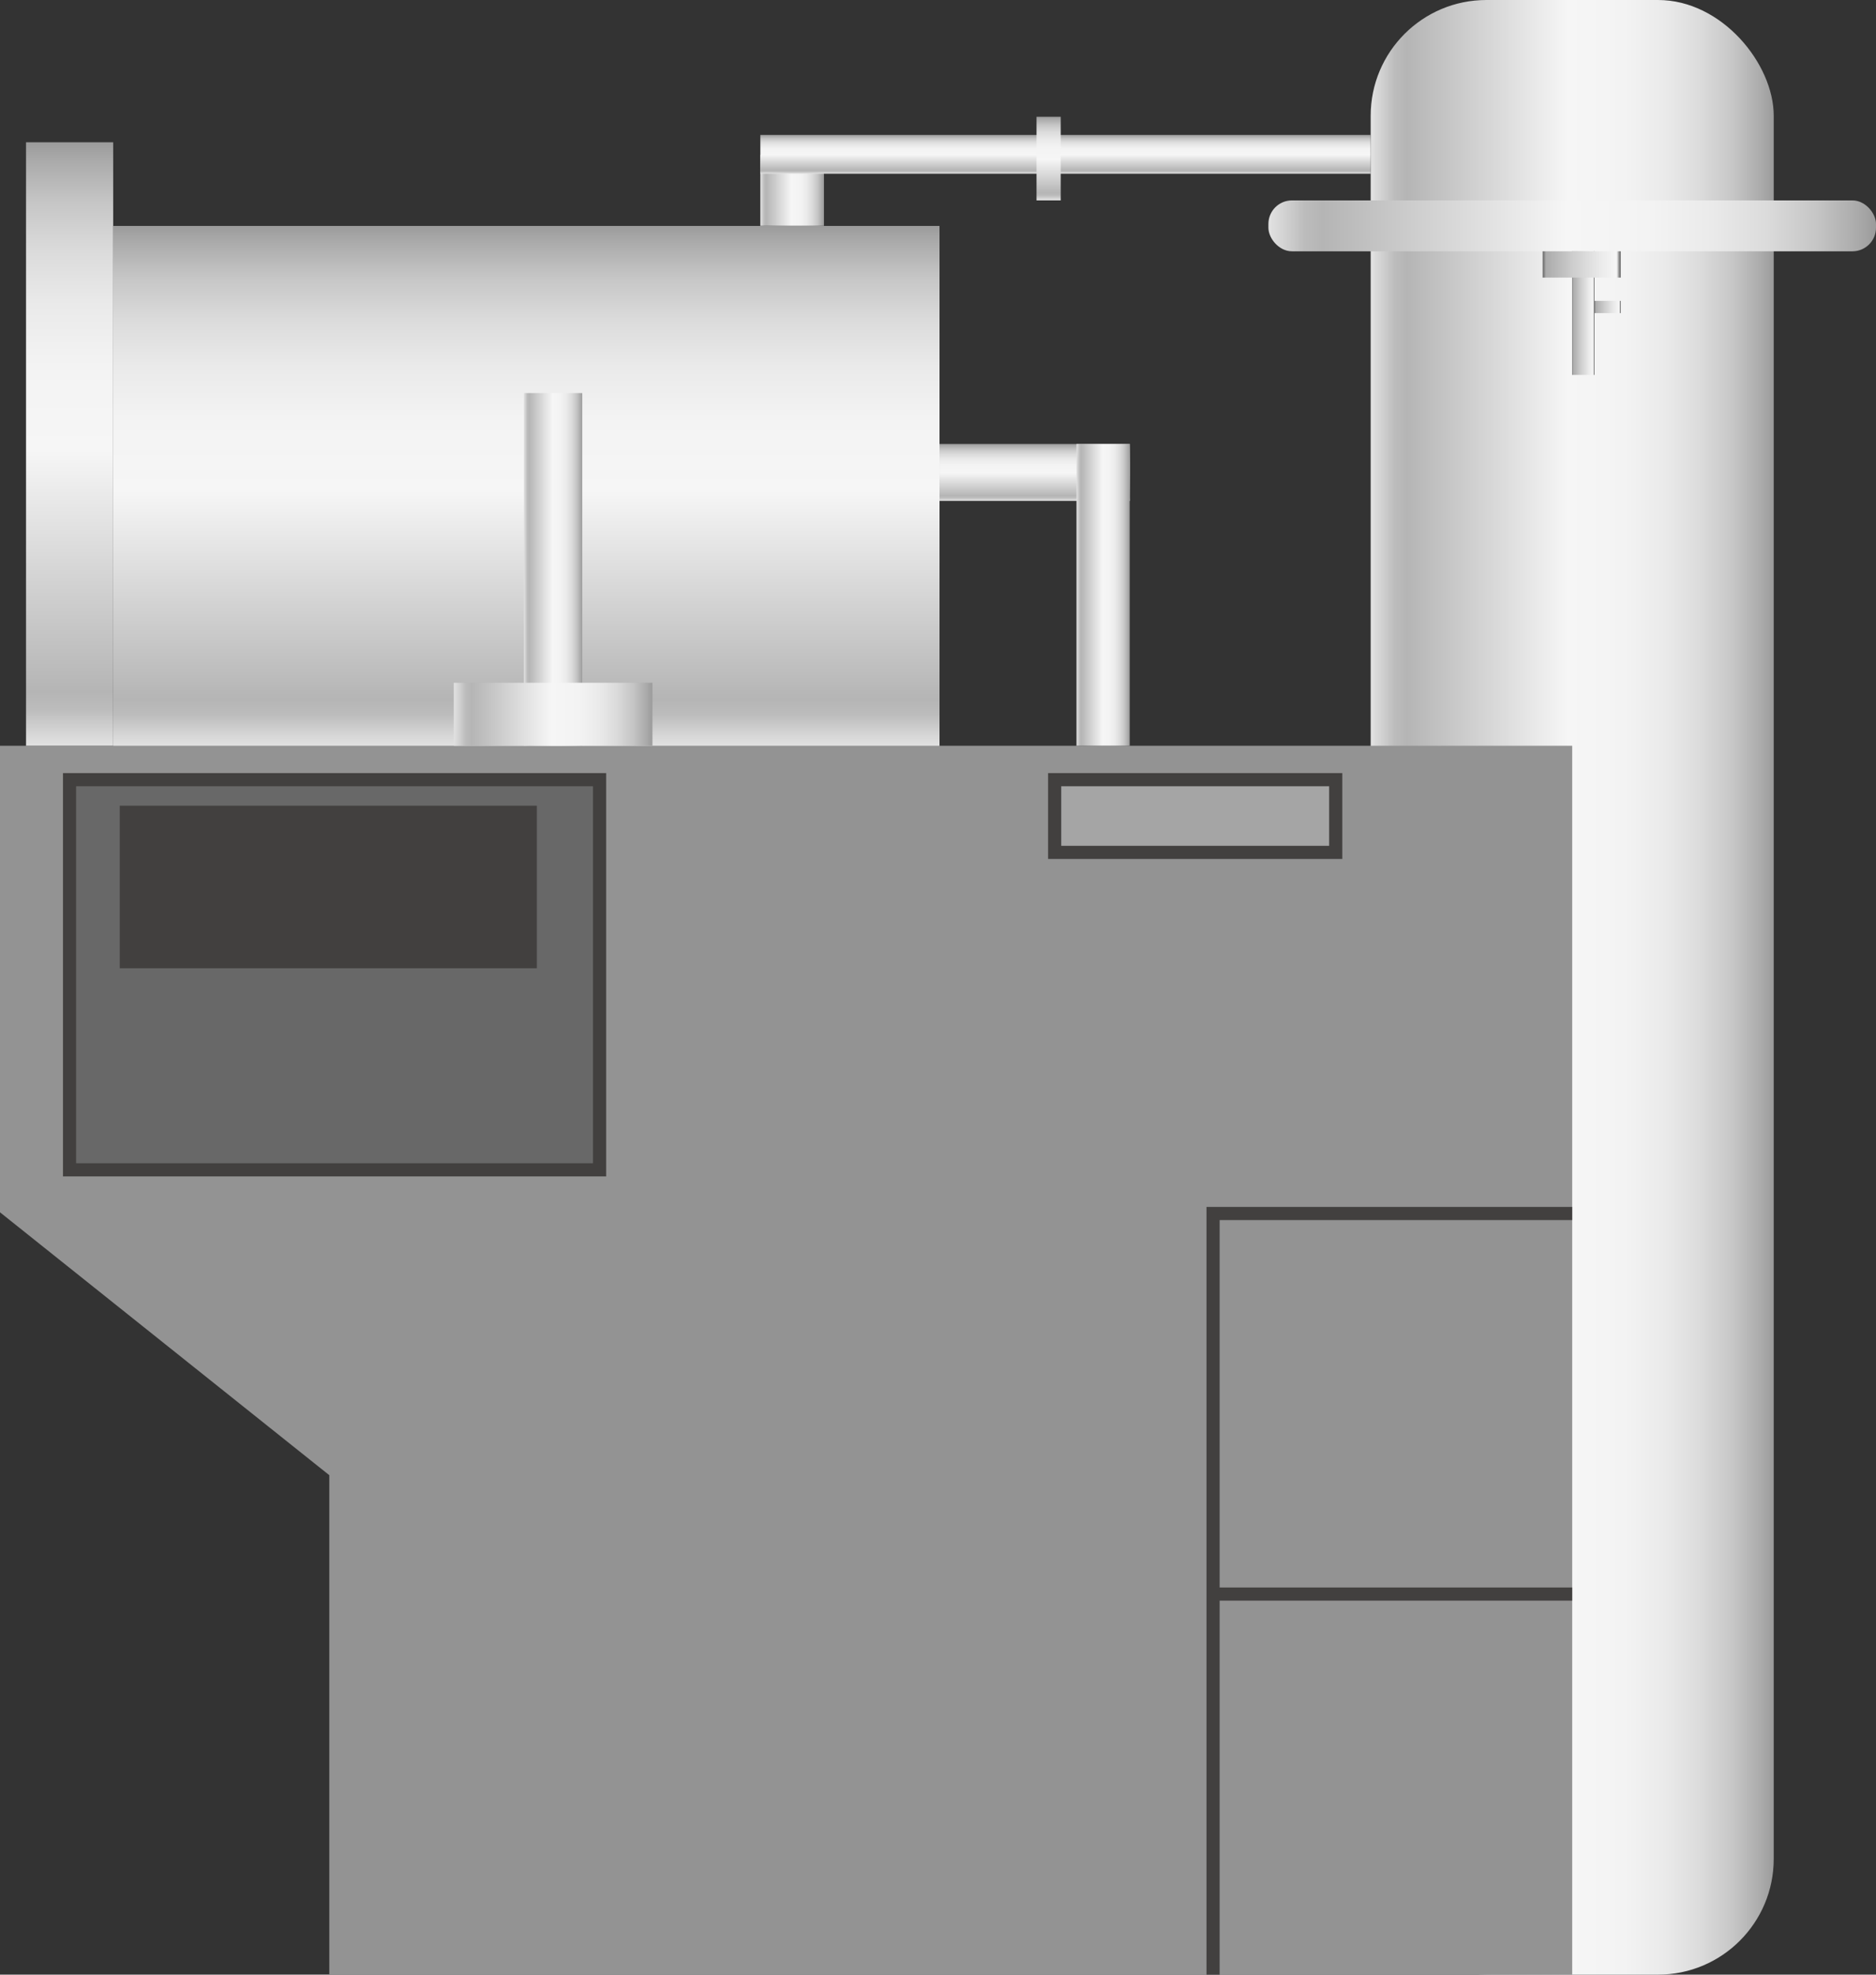 <svg xmlns="http://www.w3.org/2000/svg" xmlns:xlink="http://www.w3.org/1999/xlink" viewBox="0 0 142.71 150.16">
    <rect x="0" y="0" width="142.71" height="150.16" fill="#333333" stroke="none"/>
    <defs>
        <style>
            .cls-1 {
                fill: url(#未命名的渐变_105);
            }

            .cls-2 {
                fill: url(#未命名的渐变_105-2);
            }

            .cls-3 {
                fill: url(#未命名的渐变_74);
            }

            .cls-4 {
                fill: url(#未命名的渐变_74-2);
            }

            .cls-5 {
                fill: url(#未命名的渐变_74-3);
            }

            .cls-6 {
                fill: #939393;
            }

            .cls-7 {
                fill: none;
            }

            .cls-18,
            .cls-7,
            .cls-8 {
                stroke: #42403f;
            }

            .cls-18,
            .cls-19,
            .cls-7,
            .cls-8 {
                stroke-miterlimit: 10;
            }

            .cls-8 {
                fill: #a5a5a5;
            }

            .cls-9 {
                fill: url(#未命名的渐变_105-3);
            }

            .cls-10 {
                fill: url(#未命名的渐变_105-4);
            }

            .cls-11 {
                fill: url(#未命名的渐变_105-5);
            }

            .cls-12 {
                fill: url(#未命名的渐变_105-6);
            }

            .cls-13 {
                fill: url(#未命名的渐变_105-7);
            }

            .cls-14 {
                fill: url(#未命名的渐变_105-8);
            }

            .cls-15 {
                fill: url(#未命名的渐变_105-9);
            }

            .cls-16 {
                fill: url(#未命名的渐变_105-10);
            }

            .cls-17 {
                fill: url(#未命名的渐变_105-11);
            }

            .cls-18 {
                fill: #686868;
            }

            .cls-19 {
                fill: #42403f;
                stroke: #686868;
            }

            .cls-20 {
                opacity: 0.2;
            }
        </style>
        <linearGradient id="未命名的渐变_105" x1="104.27" y1="75.08" x2="134.93" y2="75.08" gradientUnits="userSpaceOnUse">
            <stop offset="0" stop-color="#e2e2e2" />
            <stop offset="0.03" stop-color="#d0d0d0" />
            <stop offset="0.06" stop-color="#bcbcbc" />
            <stop offset="0.09" stop-color="#b5b5b5" />
            <stop offset="0.49" stop-color="#f6f6f6" />
            <stop offset="0.63" stop-color="#f3f3f3" />
            <stop offset="0.73" stop-color="#eaeaea" />
            <stop offset="0.82" stop-color="#dbdbdb" />
            <stop offset="0.9" stop-color="#c6c6c6" />
            <stop offset="0.97" stop-color="#aaa" />
            <stop offset="1" stop-color="#9b9b9b" />
        </linearGradient>
        <linearGradient id="未命名的渐变_105-2" x1="96.49" y1="17.18" x2="142.71" y2="17.18" xlink:href="#未命名的渐变_105" />
        <linearGradient id="未命名的渐变_74" x1="119.6" y1="23.81" x2="121.29" y2="23.81" gradientUnits="userSpaceOnUse">
            <stop offset="0" stop-color="#6b6b6b" />
            <stop offset="0.01" stop-color="#767676" />
            <stop offset="0.03" stop-color="#959595" />
            <stop offset="0.04" stop-color="#aaa" />
            <stop offset="0.37" stop-color="#ccc" />
            <stop offset="0.74" stop-color="#eaeaea" />
            <stop offset="0.94" stop-color="#f6f6f6" />
            <stop offset="0.95" stop-color="#ededed" />
            <stop offset="0.96" stop-color="#d4d4d4" />
            <stop offset="0.97" stop-color="#ababab" />
            <stop offset="0.99" stop-color="#737373" />
            <stop offset="0.99" stop-color="#666" />
        </linearGradient>
        <linearGradient id="未命名的渐变_74-2" x1="117.35" y1="20.11" x2="123.29" y2="20.11" xlink:href="#未命名的渐变_74" />
        <linearGradient id="未命名的渐变_74-3" x1="121.29" y1="23.34" x2="123.29" y2="23.34" xlink:href="#未命名的渐变_74" />
        <linearGradient id="未命名的渐变_105-3" x1="5.29" y1="56.71" x2="5.29" y2="10.82" xlink:href="#未命名的渐变_105" />
        <linearGradient id="未命名的渐变_105-4" x1="40.04" y1="56.71" x2="40.04" y2="17.18" xlink:href="#未命名的渐变_105" />
        <linearGradient id="未命名的渐变_105-5" x1="39.85" y1="43.3" x2="44.29" y2="43.3" xlink:href="#未命名的渐变_105" />
        <linearGradient id="未命名的渐变_105-6" x1="34.52" y1="54.31" x2="49.63" y2="54.31" xlink:href="#未命名的渐变_105" />
        <linearGradient id="未命名的渐变_105-7" x1="78.7" y1="38.1" x2="78.7" y2="33.76" xlink:href="#未命名的渐变_105" />
        <linearGradient id="未命名的渐变_105-8" x1="81.89" y1="45.24" x2="85.94" y2="45.24" xlink:href="#未命名的渐变_105" />
        <linearGradient id="未命名的渐变_105-9" x1="57.84" y1="14.48" x2="62.67" y2="14.48" xlink:href="#未命名的渐变_105" />
        <linearGradient id="未命名的渐变_105-10" x1="81.05" y1="13.21" x2="81.05" y2="10.26" xlink:href="#未命名的渐变_105" />
        <linearGradient id="未命名的渐变_105-11" x1="79.77" y1="15.24" x2="79.77" y2="8.88" xlink:href="#未命名的渐变_105" />
    </defs>
    <title>Industrial vacuum system(工业真空系统)</title>
    <g id="图层_2" data-name="图层 2">
        <g id="图层_61" data-name="图层 61">
            <g id="Industrial_vacuum_system_工业真空系统_" data-name="Industrial vacuum system(工业真空系统)">
                <rect class="cls-1" x="104.27" width="30.66" height="150.16" rx="8.8" />
                <rect class="cls-2" x="96.49" y="15.24" width="46.22" height="3.87" rx="1.79" />
                <rect class="cls-3" x="119.6" y="19.11" width="1.69" height="9.4" />
                <rect class="cls-4" x="117.35" y="19.11" width="5.94" height="2" />
                <rect class="cls-5" x="121.29" y="22.88" width="2" height="0.93" />
                <polygon class="cls-6"
                    points="0 56.71 0 92.19 25.05 112.18 25.05 150.16 119.6 150.16 119.6 112.18 119.6 92.19 119.6 56.71 0 56.71" />
                <polyline class="cls-7" points="92.28 150.16 92.28 92.28 119.6 92.28" />
                <line class="cls-7" x1="92.28" y1="121.22" x2="119.6" y2="121.22" />
                <rect class="cls-8" x="80.23" y="59.29" width="21.38" height="5.53" />
                <rect class="cls-9" x="1.98" y="10.82" width="6.63" height="45.89" />
                <rect class="cls-10" x="8.61" y="17.18" width="62.86" height="39.54" />
                <rect class="cls-11" x="39.85" y="29.89" width="4.44" height="26.82" />
                <rect class="cls-12" x="34.52" y="51.92" width="15.11" height="4.79" />
                <rect class="cls-13" x="71.47" y="33.76" width="14.48" height="4.33" />
                <rect class="cls-14" x="81.89" y="33.76" width="4.05" height="22.95" />
                <rect class="cls-15" x="57.84" y="11.78" width="4.84" height="5.39" />
                <rect class="cls-16" x="57.84" y="10.26" width="46.43" height="2.95" />
                <rect class="cls-17" x="78.85" y="8.88" width="1.84" height="6.36" />
                <rect class="cls-18" x="5.29" y="59.29" width="40.32" height="29.67" />
                <rect class="cls-19" x="8.61" y="60.77" width="32.73" height="13.36" />
              
            </g>
        </g>
    </g>
</svg>